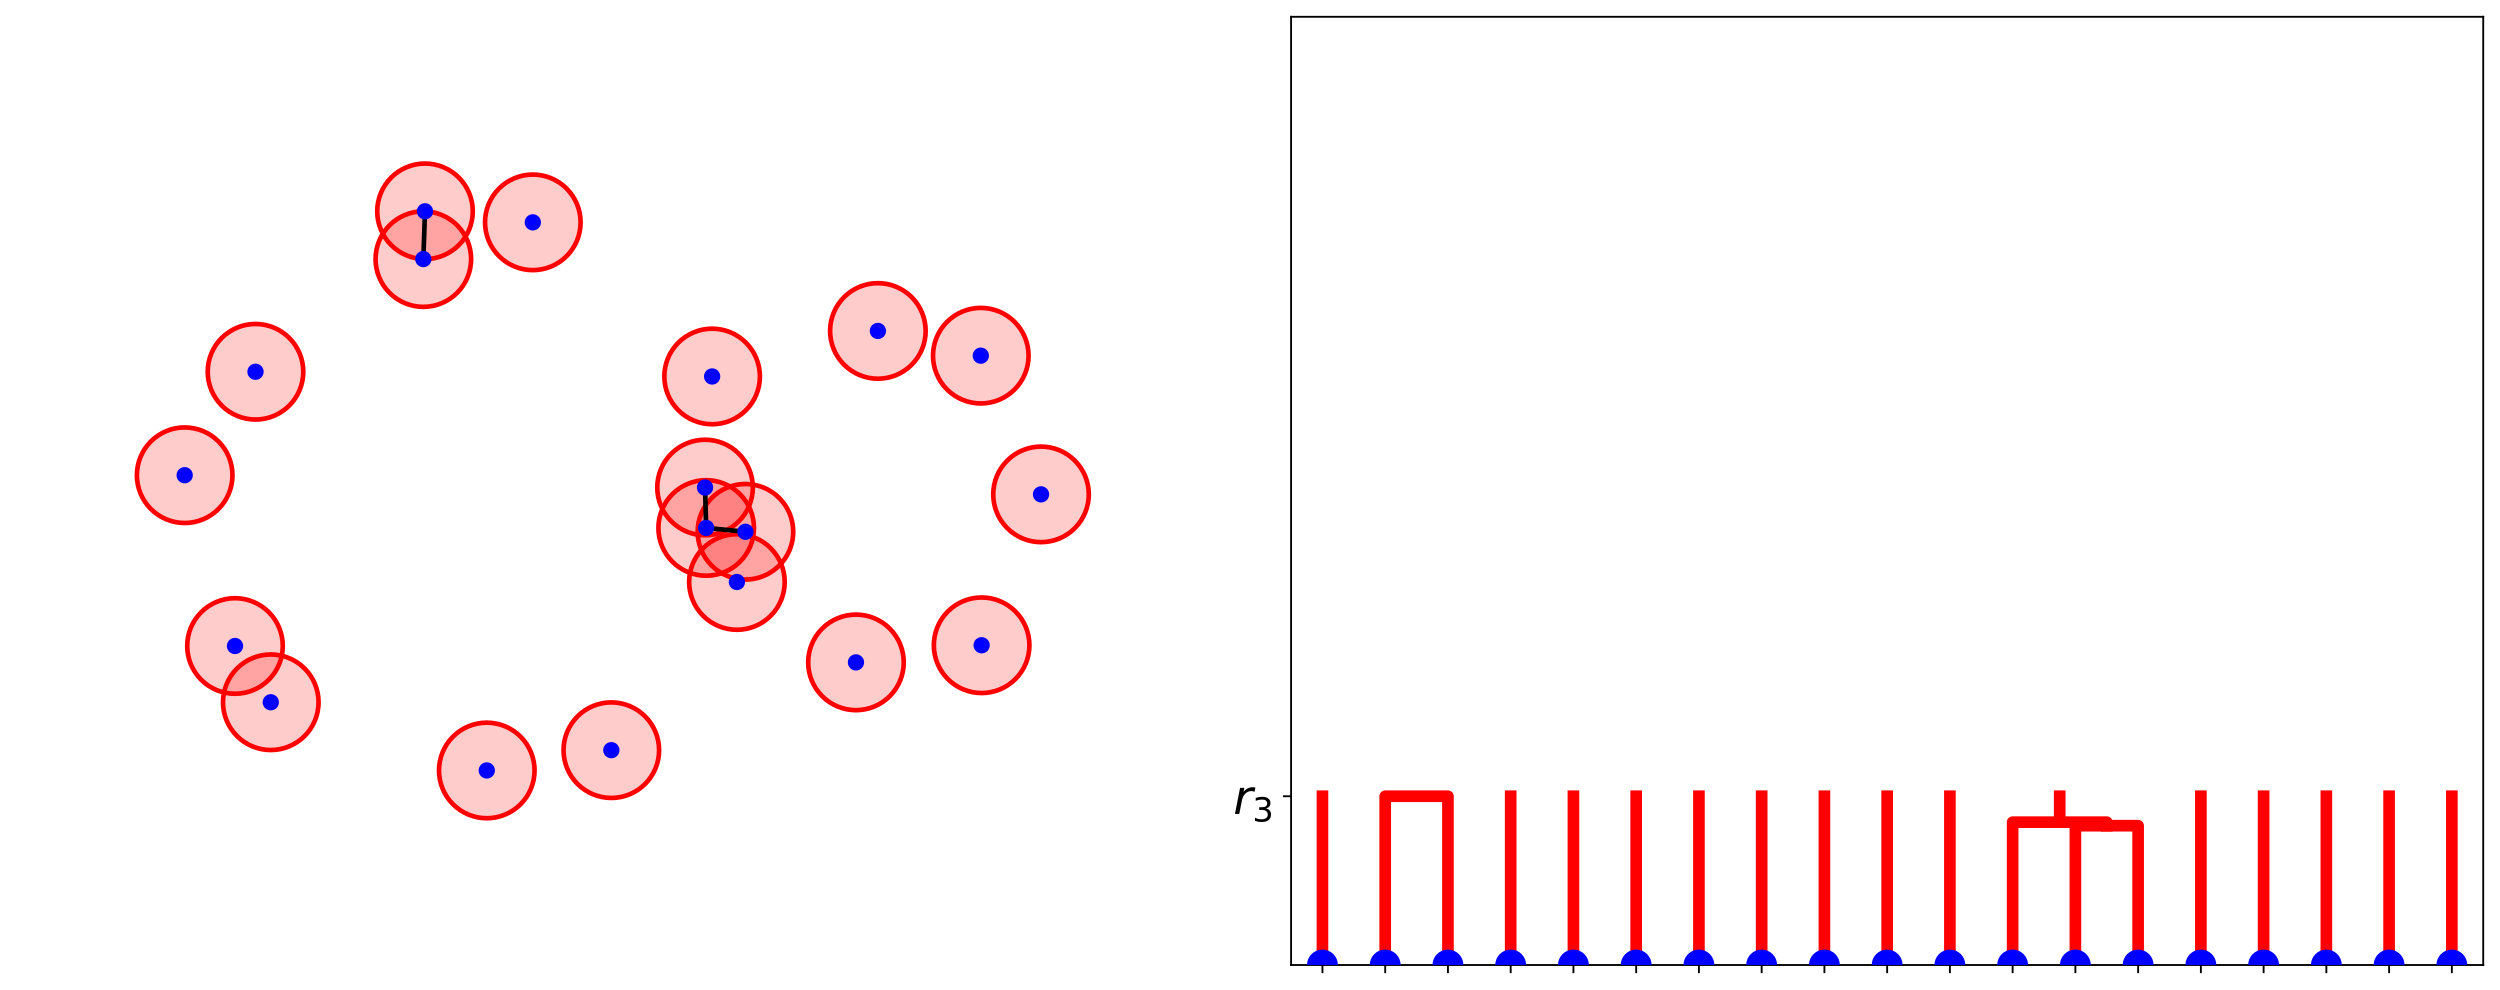 <?xml version="1.0" encoding="utf-8" standalone="no"?>
<!DOCTYPE svg PUBLIC "-//W3C//DTD SVG 1.1//EN"
  "http://www.w3.org/Graphics/SVG/1.1/DTD/svg11.dtd">
<svg xmlns:xlink="http://www.w3.org/1999/xlink" width="1072.8pt" height="424.8pt" viewBox="0 0 1072.8 424.8" xmlns="http://www.w3.org/2000/svg" version="1.1">
 <defs>
  <style type="text/css">*{stroke-linejoin: round; stroke-linecap: butt}</style>
 </defs>
 <g id="figure_1">
  <g id="patch_1">
   <path d="M 0 424.8 
L 1072.8 424.8 
L 1072.8 -0 
L 0 -0 
z
" style="fill: #ffffff"/>
  </g>
  <g id="axes_1">
   <g id="PathCollection_1">
    <defs>
     <path id="m9df5d563a7" d="M 0 3 
C 0.796 3 1.559 2.684 2.121 2.121 
C 2.684 1.559 3 0.796 3 0 
C 3 -0.796 2.684 -1.559 2.121 -2.121 
C 1.559 -2.684 0.796 -3 0 -3 
C -0.796 -3 -1.559 -2.684 -2.121 -2.121 
C -2.684 -1.559 -3 -0.796 -3 0 
C -3 0.796 -2.684 1.559 -2.121 2.121 
C -1.559 2.684 -0.796 3 0 3 
z
" style="stroke: #1f77b4; stroke-opacity: 0"/>
    </defs>
    <g clip-path="url(#p1a39c117bb)">
     <use xlink:href="#m9df5d563a7" x="7.2" y="402.663" style="fill: #1f77b4; fill-opacity: 0; stroke: #1f77b4; stroke-opacity: 0"/>
     <use xlink:href="#m9df5d563a7" x="518.769" y="18.637" style="fill: #1f77b4; fill-opacity: 0; stroke: #1f77b4; stroke-opacity: 0"/>
    </g>
   </g>
   <g id="patch_2">
    <path d="M 319.886 248.704 
C 325.324 248.704 330.54 246.543 334.385 242.698 
C 338.23 238.853 340.391 233.637 340.391 228.199 
C 340.391 222.761 338.23 217.545 334.385 213.7 
C 330.54 209.855 325.324 207.694 319.886 207.694 
C 314.448 207.694 309.232 209.855 305.387 213.7 
C 301.542 217.545 299.381 222.761 299.381 228.199 
C 299.381 233.637 301.542 238.853 305.387 242.698 
C 309.232 246.543 314.448 248.704 319.886 248.704 
z
" clip-path="url(#p1a39c117bb)" style="fill: #ff0000; opacity: 0.2"/>
   </g>
   <g id="patch_3">
    <path d="M 305.587 182.053 
C 311.025 182.053 316.241 179.892 320.086 176.047 
C 323.931 172.202 326.092 166.986 326.092 161.548 
C 326.092 156.11 323.931 150.894 320.086 147.049 
C 316.241 143.203 311.025 141.043 305.587 141.043 
C 300.149 141.043 294.933 143.203 291.088 147.049 
C 287.243 150.894 285.082 156.11 285.082 161.548 
C 285.082 166.986 287.243 172.202 291.088 176.047 
C 294.933 179.892 300.149 182.053 305.587 182.053 
z
" clip-path="url(#p1a39c117bb)" style="fill: #ff0000; opacity: 0.2"/>
   </g>
   <g id="patch_4">
    <path d="M 228.641 115.918 
C 234.079 115.918 239.295 113.758 243.14 109.912 
C 246.985 106.067 249.145 100.851 249.145 95.413 
C 249.145 89.975 246.985 84.759 243.14 80.914 
C 239.295 77.069 234.079 74.908 228.641 74.908 
C 223.203 74.908 217.987 77.069 214.141 80.914 
C 210.296 84.759 208.136 89.975 208.136 95.413 
C 208.136 100.851 210.296 106.067 214.141 109.912 
C 217.987 113.758 223.203 115.918 228.641 115.918 
z
" clip-path="url(#p1a39c117bb)" style="fill: #ff0000; opacity: 0.2"/>
   </g>
   <g id="patch_5">
    <path d="M 182.375 111.19 
C 187.813 111.19 193.029 109.029 196.874 105.184 
C 200.719 101.339 202.88 96.123 202.88 90.685 
C 202.88 85.247 200.719 80.031 196.874 76.186 
C 193.029 72.341 187.813 70.18 182.375 70.18 
C 176.937 70.18 171.721 72.341 167.876 76.186 
C 164.031 80.031 161.87 85.247 161.87 90.685 
C 161.87 96.123 164.031 101.339 167.876 105.184 
C 171.721 109.029 176.937 111.19 182.375 111.19 
z
" clip-path="url(#p1a39c117bb)" style="fill: #ff0000; opacity: 0.2"/>
   </g>
   <g id="patch_6">
    <path d="M 181.664 131.682 
C 187.102 131.682 192.318 129.522 196.163 125.677 
C 200.008 121.831 202.169 116.615 202.169 111.178 
C 202.169 105.74 200.008 100.524 196.163 96.678 
C 192.318 92.833 187.102 90.673 181.664 90.673 
C 176.226 90.673 171.01 92.833 167.165 96.678 
C 163.32 100.524 161.159 105.74 161.159 111.178 
C 161.159 116.615 163.32 121.831 167.165 125.677 
C 171.01 129.522 176.226 131.682 181.664 131.682 
z
" clip-path="url(#p1a39c117bb)" style="fill: #ff0000; opacity: 0.2"/>
   </g>
   <g id="patch_7">
    <path d="M 109.639 180.034 
C 115.077 180.034 120.293 177.873 124.138 174.028 
C 127.984 170.183 130.144 164.967 130.144 159.529 
C 130.144 154.091 127.984 148.875 124.138 145.03 
C 120.293 141.184 115.077 139.024 109.639 139.024 
C 104.201 139.024 98.985 141.184 95.14 145.03 
C 91.295 148.875 89.134 154.091 89.134 159.529 
C 89.134 164.967 91.295 170.183 95.14 174.028 
C 98.985 177.873 104.201 180.034 109.639 180.034 
z
" clip-path="url(#p1a39c117bb)" style="fill: #ff0000; opacity: 0.2"/>
   </g>
   <g id="patch_8">
    <path d="M 79.248 224.428 
C 84.686 224.428 89.902 222.267 93.747 218.422 
C 97.593 214.577 99.753 209.361 99.753 203.923 
C 99.753 198.485 97.593 193.269 93.747 189.424 
C 89.902 185.579 84.686 183.418 79.248 183.418 
C 73.81 183.418 68.594 185.579 64.749 189.424 
C 60.904 193.269 58.743 198.485 58.743 203.923 
C 58.743 209.361 60.904 214.577 64.749 218.422 
C 68.594 222.267 73.81 224.428 79.248 224.428 
z
" clip-path="url(#p1a39c117bb)" style="fill: #ff0000; opacity: 0.2"/>
   </g>
   <g id="patch_9">
    <path d="M 100.843 297.708 
C 106.28 297.708 111.496 295.548 115.342 291.702 
C 119.187 287.857 121.347 282.641 121.347 277.203 
C 121.347 271.765 119.187 266.549 115.342 262.704 
C 111.496 258.859 106.28 256.698 100.843 256.698 
C 95.405 256.698 90.189 258.859 86.343 262.704 
C 82.498 266.549 80.338 271.765 80.338 277.203 
C 80.338 282.641 82.498 287.857 86.343 291.702 
C 90.189 295.548 95.405 297.708 100.843 297.708 
z
" clip-path="url(#p1a39c117bb)" style="fill: #ff0000; opacity: 0.2"/>
   </g>
   <g id="patch_10">
    <path d="M 116.2 321.858 
C 121.638 321.858 126.854 319.698 130.699 315.852 
C 134.544 312.007 136.705 306.791 136.705 301.353 
C 136.705 295.915 134.544 290.699 130.699 286.854 
C 126.854 283.009 121.638 280.848 116.2 280.848 
C 110.762 280.848 105.546 283.009 101.701 286.854 
C 97.855 290.699 95.695 295.915 95.695 301.353 
C 95.695 306.791 97.855 312.007 101.701 315.852 
C 105.546 319.698 110.762 321.858 116.2 321.858 
z
" clip-path="url(#p1a39c117bb)" style="fill: #ff0000; opacity: 0.2"/>
   </g>
   <g id="patch_11">
    <path d="M 208.888 351.12 
C 214.326 351.12 219.542 348.959 223.387 345.114 
C 227.232 341.269 229.393 336.053 229.393 330.615 
C 229.393 325.177 227.232 319.961 223.387 316.116 
C 219.542 312.271 214.326 310.11 208.888 310.11 
C 203.45 310.11 198.234 312.271 194.389 316.116 
C 190.543 319.961 188.383 325.177 188.383 330.615 
C 188.383 336.053 190.543 341.269 194.389 345.114 
C 198.234 348.959 203.45 351.12 208.888 351.12 
z
" clip-path="url(#p1a39c117bb)" style="fill: #ff0000; opacity: 0.2"/>
   </g>
   <g id="patch_12">
    <path d="M 262.332 342.418 
C 267.77 342.418 272.986 340.258 276.831 336.412 
C 280.676 332.567 282.837 327.351 282.837 321.913 
C 282.837 316.475 280.676 311.259 276.831 307.414 
C 272.986 303.569 267.77 301.408 262.332 301.408 
C 256.894 301.408 251.678 303.569 247.833 307.414 
C 243.988 311.259 241.827 316.475 241.827 321.913 
C 241.827 327.351 243.988 332.567 247.833 336.412 
C 251.678 340.258 256.894 342.418 262.332 342.418 
z
" clip-path="url(#p1a39c117bb)" style="fill: #ff0000; opacity: 0.2"/>
   </g>
   <g id="patch_13">
    <path d="M 316.226 270.252 
C 321.664 270.252 326.88 268.091 330.725 264.246 
C 334.57 260.401 336.731 255.185 336.731 249.747 
C 336.731 244.309 334.57 239.093 330.725 235.248 
C 326.88 231.402 321.664 229.242 316.226 229.242 
C 310.788 229.242 305.572 231.402 301.727 235.248 
C 297.881 239.093 295.721 244.309 295.721 249.747 
C 295.721 255.185 297.881 260.401 301.727 264.246 
C 305.572 268.091 310.788 270.252 316.226 270.252 
z
" clip-path="url(#p1a39c117bb)" style="fill: #ff0000; opacity: 0.2"/>
   </g>
   <g id="patch_14">
    <path d="M 446.721 232.65 
C 452.159 232.65 457.375 230.49 461.22 226.644 
C 465.065 222.799 467.226 217.583 467.226 212.145 
C 467.226 206.707 465.065 201.491 461.22 197.646 
C 457.375 193.801 452.159 191.64 446.721 191.64 
C 441.283 191.64 436.067 193.801 432.222 197.646 
C 428.376 201.491 426.216 206.707 426.216 212.145 
C 426.216 217.583 428.376 222.799 432.222 226.644 
C 436.067 230.49 441.283 232.65 446.721 232.65 
z
" clip-path="url(#p1a39c117bb)" style="fill: #ff0000; opacity: 0.2"/>
   </g>
   <g id="patch_15">
    <path d="M 420.881 173.129 
C 426.319 173.129 431.535 170.969 435.38 167.124 
C 439.225 163.278 441.386 158.062 441.386 152.625 
C 441.386 147.187 439.225 141.971 435.38 138.125 
C 431.535 134.28 426.319 132.12 420.881 132.12 
C 415.443 132.12 410.227 134.28 406.382 138.125 
C 402.536 141.971 400.376 147.187 400.376 152.625 
C 400.376 158.062 402.536 163.278 406.382 167.124 
C 410.227 170.969 415.443 173.129 420.881 173.129 
z
" clip-path="url(#p1a39c117bb)" style="fill: #ff0000; opacity: 0.2"/>
   </g>
   <g id="patch_16">
    <path d="M 376.718 162.515 
C 382.156 162.515 387.372 160.355 391.217 156.51 
C 395.062 152.665 397.223 147.449 397.223 142.011 
C 397.223 136.573 395.062 131.357 391.217 127.511 
C 387.372 123.666 382.156 121.506 376.718 121.506 
C 371.28 121.506 366.064 123.666 362.219 127.511 
C 358.374 131.357 356.213 136.573 356.213 142.011 
C 356.213 147.449 358.374 152.665 362.219 156.51 
C 366.064 160.355 371.28 162.515 376.718 162.515 
z
" clip-path="url(#p1a39c117bb)" style="fill: #ff0000; opacity: 0.2"/>
   </g>
   <g id="patch_17">
    <path d="M 302.548 229.707 
C 307.986 229.707 313.202 227.547 317.048 223.702 
C 320.893 219.857 323.053 214.641 323.053 209.203 
C 323.053 203.765 320.893 198.549 317.048 194.703 
C 313.202 190.858 307.986 188.698 302.548 188.698 
C 297.111 188.698 291.895 190.858 288.049 194.703 
C 284.204 198.549 282.044 203.765 282.044 209.203 
C 282.044 214.641 284.204 219.857 288.049 223.702 
C 291.895 227.547 297.111 229.707 302.548 229.707 
z
" clip-path="url(#p1a39c117bb)" style="fill: #ff0000; opacity: 0.2"/>
   </g>
   <g id="patch_18">
    <path d="M 303.039 247.056 
C 308.477 247.056 313.693 244.896 317.538 241.051 
C 321.383 237.205 323.544 231.989 323.544 226.551 
C 323.544 221.113 321.383 215.897 317.538 212.052 
C 313.693 208.207 308.477 206.046 303.039 206.046 
C 297.601 206.046 292.385 208.207 288.54 212.052 
C 284.695 215.897 282.534 221.113 282.534 226.551 
C 282.534 231.989 284.695 237.205 288.54 241.051 
C 292.385 244.896 297.601 247.056 303.039 247.056 
z
" clip-path="url(#p1a39c117bb)" style="fill: #ff0000; opacity: 0.2"/>
   </g>
   <g id="patch_19">
    <path d="M 367.313 304.748 
C 372.751 304.748 377.967 302.587 381.812 298.742 
C 385.657 294.897 387.817 289.681 387.817 284.243 
C 387.817 278.805 385.657 273.589 381.812 269.744 
C 377.967 265.898 372.751 263.738 367.313 263.738 
C 361.875 263.738 356.659 265.898 352.813 269.744 
C 348.968 273.589 346.808 278.805 346.808 284.243 
C 346.808 289.681 348.968 294.897 352.813 298.742 
C 356.659 302.587 361.875 304.748 367.313 304.748 
z
" clip-path="url(#p1a39c117bb)" style="fill: #ff0000; opacity: 0.2"/>
   </g>
   <g id="patch_20">
    <path d="M 421.236 297.398 
C 426.674 297.398 431.89 295.237 435.735 291.392 
C 439.581 287.547 441.741 282.331 441.741 276.893 
C 441.741 271.455 439.581 266.239 435.735 262.394 
C 431.89 258.549 426.674 256.388 421.236 256.388 
C 415.798 256.388 410.582 258.549 406.737 262.394 
C 402.892 266.239 400.731 271.455 400.731 276.893 
C 400.731 282.331 402.892 287.547 406.737 291.392 
C 410.582 295.237 415.798 297.398 421.236 297.398 
z
" clip-path="url(#p1a39c117bb)" style="fill: #ff0000; opacity: 0.2"/>
   </g>
   <g id="patch_21">
    <path d="M 319.886 248.704 
C 325.324 248.704 330.54 246.543 334.385 242.698 
C 338.23 238.853 340.391 233.637 340.391 228.199 
C 340.391 222.761 338.23 217.545 334.385 213.7 
C 330.54 209.855 325.324 207.694 319.886 207.694 
C 314.448 207.694 309.232 209.855 305.387 213.7 
C 301.542 217.545 299.381 222.761 299.381 228.199 
C 299.381 233.637 301.542 238.853 305.387 242.698 
C 309.232 246.543 314.448 248.704 319.886 248.704 
L 319.886 248.704 
z
" clip-path="url(#p1a39c117bb)" style="fill: none; stroke: #ff0000; stroke-width: 2; stroke-linejoin: miter"/>
   </g>
   <g id="patch_22">
    <path d="M 305.587 182.053 
C 311.025 182.053 316.241 179.892 320.086 176.047 
C 323.931 172.202 326.092 166.986 326.092 161.548 
C 326.092 156.11 323.931 150.894 320.086 147.049 
C 316.241 143.203 311.025 141.043 305.587 141.043 
C 300.149 141.043 294.933 143.203 291.088 147.049 
C 287.243 150.894 285.082 156.11 285.082 161.548 
C 285.082 166.986 287.243 172.202 291.088 176.047 
C 294.933 179.892 300.149 182.053 305.587 182.053 
L 305.587 182.053 
z
" clip-path="url(#p1a39c117bb)" style="fill: none; stroke: #ff0000; stroke-width: 2; stroke-linejoin: miter"/>
   </g>
   <g id="patch_23">
    <path d="M 228.641 115.918 
C 234.079 115.918 239.295 113.758 243.14 109.912 
C 246.985 106.067 249.145 100.851 249.145 95.413 
C 249.145 89.975 246.985 84.759 243.14 80.914 
C 239.295 77.069 234.079 74.908 228.641 74.908 
C 223.203 74.908 217.987 77.069 214.141 80.914 
C 210.296 84.759 208.136 89.975 208.136 95.413 
C 208.136 100.851 210.296 106.067 214.141 109.912 
C 217.987 113.758 223.203 115.918 228.641 115.918 
L 228.641 115.918 
z
" clip-path="url(#p1a39c117bb)" style="fill: none; stroke: #ff0000; stroke-width: 2; stroke-linejoin: miter"/>
   </g>
   <g id="patch_24">
    <path d="M 182.375 111.19 
C 187.813 111.19 193.029 109.029 196.874 105.184 
C 200.719 101.339 202.88 96.123 202.88 90.685 
C 202.88 85.247 200.719 80.031 196.874 76.186 
C 193.029 72.341 187.813 70.18 182.375 70.18 
C 176.937 70.18 171.721 72.341 167.876 76.186 
C 164.031 80.031 161.87 85.247 161.87 90.685 
C 161.87 96.123 164.031 101.339 167.876 105.184 
C 171.721 109.029 176.937 111.19 182.375 111.19 
L 182.375 111.19 
z
" clip-path="url(#p1a39c117bb)" style="fill: none; stroke: #ff0000; stroke-width: 2; stroke-linejoin: miter"/>
   </g>
   <g id="patch_25">
    <path d="M 181.664 131.682 
C 187.102 131.682 192.318 129.522 196.163 125.677 
C 200.008 121.831 202.169 116.615 202.169 111.178 
C 202.169 105.74 200.008 100.524 196.163 96.678 
C 192.318 92.833 187.102 90.673 181.664 90.673 
C 176.226 90.673 171.01 92.833 167.165 96.678 
C 163.32 100.524 161.159 105.74 161.159 111.178 
C 161.159 116.615 163.32 121.831 167.165 125.677 
C 171.01 129.522 176.226 131.682 181.664 131.682 
L 181.664 131.682 
z
" clip-path="url(#p1a39c117bb)" style="fill: none; stroke: #ff0000; stroke-width: 2; stroke-linejoin: miter"/>
   </g>
   <g id="patch_26">
    <path d="M 109.639 180.034 
C 115.077 180.034 120.293 177.873 124.138 174.028 
C 127.984 170.183 130.144 164.967 130.144 159.529 
C 130.144 154.091 127.984 148.875 124.138 145.03 
C 120.293 141.184 115.077 139.024 109.639 139.024 
C 104.201 139.024 98.985 141.184 95.14 145.03 
C 91.295 148.875 89.134 154.091 89.134 159.529 
C 89.134 164.967 91.295 170.183 95.14 174.028 
C 98.985 177.873 104.201 180.034 109.639 180.034 
L 109.639 180.034 
z
" clip-path="url(#p1a39c117bb)" style="fill: none; stroke: #ff0000; stroke-width: 2; stroke-linejoin: miter"/>
   </g>
   <g id="patch_27">
    <path d="M 79.248 224.428 
C 84.686 224.428 89.902 222.267 93.747 218.422 
C 97.593 214.577 99.753 209.361 99.753 203.923 
C 99.753 198.485 97.593 193.269 93.747 189.424 
C 89.902 185.579 84.686 183.418 79.248 183.418 
C 73.81 183.418 68.594 185.579 64.749 189.424 
C 60.904 193.269 58.743 198.485 58.743 203.923 
C 58.743 209.361 60.904 214.577 64.749 218.422 
C 68.594 222.267 73.81 224.428 79.248 224.428 
L 79.248 224.428 
z
" clip-path="url(#p1a39c117bb)" style="fill: none; stroke: #ff0000; stroke-width: 2; stroke-linejoin: miter"/>
   </g>
   <g id="patch_28">
    <path d="M 100.843 297.708 
C 106.28 297.708 111.496 295.548 115.342 291.702 
C 119.187 287.857 121.347 282.641 121.347 277.203 
C 121.347 271.765 119.187 266.549 115.342 262.704 
C 111.496 258.859 106.28 256.698 100.843 256.698 
C 95.405 256.698 90.189 258.859 86.343 262.704 
C 82.498 266.549 80.338 271.765 80.338 277.203 
C 80.338 282.641 82.498 287.857 86.343 291.702 
C 90.189 295.548 95.405 297.708 100.843 297.708 
L 100.843 297.708 
z
" clip-path="url(#p1a39c117bb)" style="fill: none; stroke: #ff0000; stroke-width: 2; stroke-linejoin: miter"/>
   </g>
   <g id="patch_29">
    <path d="M 116.2 321.858 
C 121.638 321.858 126.854 319.698 130.699 315.852 
C 134.544 312.007 136.705 306.791 136.705 301.353 
C 136.705 295.915 134.544 290.699 130.699 286.854 
C 126.854 283.009 121.638 280.848 116.2 280.848 
C 110.762 280.848 105.546 283.009 101.701 286.854 
C 97.855 290.699 95.695 295.915 95.695 301.353 
C 95.695 306.791 97.855 312.007 101.701 315.852 
C 105.546 319.698 110.762 321.858 116.2 321.858 
L 116.2 321.858 
z
" clip-path="url(#p1a39c117bb)" style="fill: none; stroke: #ff0000; stroke-width: 2; stroke-linejoin: miter"/>
   </g>
   <g id="patch_30">
    <path d="M 208.888 351.12 
C 214.326 351.12 219.542 348.959 223.387 345.114 
C 227.232 341.269 229.393 336.053 229.393 330.615 
C 229.393 325.177 227.232 319.961 223.387 316.116 
C 219.542 312.271 214.326 310.11 208.888 310.11 
C 203.45 310.11 198.234 312.271 194.389 316.116 
C 190.543 319.961 188.383 325.177 188.383 330.615 
C 188.383 336.053 190.543 341.269 194.389 345.114 
C 198.234 348.959 203.45 351.12 208.888 351.12 
L 208.888 351.12 
z
" clip-path="url(#p1a39c117bb)" style="fill: none; stroke: #ff0000; stroke-width: 2; stroke-linejoin: miter"/>
   </g>
   <g id="patch_31">
    <path d="M 262.332 342.418 
C 267.77 342.418 272.986 340.258 276.831 336.412 
C 280.676 332.567 282.837 327.351 282.837 321.913 
C 282.837 316.475 280.676 311.259 276.831 307.414 
C 272.986 303.569 267.77 301.408 262.332 301.408 
C 256.894 301.408 251.678 303.569 247.833 307.414 
C 243.988 311.259 241.827 316.475 241.827 321.913 
C 241.827 327.351 243.988 332.567 247.833 336.412 
C 251.678 340.258 256.894 342.418 262.332 342.418 
L 262.332 342.418 
z
" clip-path="url(#p1a39c117bb)" style="fill: none; stroke: #ff0000; stroke-width: 2; stroke-linejoin: miter"/>
   </g>
   <g id="patch_32">
    <path d="M 316.226 270.252 
C 321.664 270.252 326.88 268.091 330.725 264.246 
C 334.57 260.401 336.731 255.185 336.731 249.747 
C 336.731 244.309 334.57 239.093 330.725 235.248 
C 326.88 231.402 321.664 229.242 316.226 229.242 
C 310.788 229.242 305.572 231.402 301.727 235.248 
C 297.881 239.093 295.721 244.309 295.721 249.747 
C 295.721 255.185 297.881 260.401 301.727 264.246 
C 305.572 268.091 310.788 270.252 316.226 270.252 
L 316.226 270.252 
z
" clip-path="url(#p1a39c117bb)" style="fill: none; stroke: #ff0000; stroke-width: 2; stroke-linejoin: miter"/>
   </g>
   <g id="patch_33">
    <path d="M 446.721 232.65 
C 452.159 232.65 457.375 230.49 461.22 226.644 
C 465.065 222.799 467.226 217.583 467.226 212.145 
C 467.226 206.707 465.065 201.491 461.22 197.646 
C 457.375 193.801 452.159 191.64 446.721 191.64 
C 441.283 191.64 436.067 193.801 432.222 197.646 
C 428.376 201.491 426.216 206.707 426.216 212.145 
C 426.216 217.583 428.376 222.799 432.222 226.644 
C 436.067 230.49 441.283 232.65 446.721 232.65 
L 446.721 232.65 
z
" clip-path="url(#p1a39c117bb)" style="fill: none; stroke: #ff0000; stroke-width: 2; stroke-linejoin: miter"/>
   </g>
   <g id="patch_34">
    <path d="M 420.881 173.129 
C 426.319 173.129 431.535 170.969 435.38 167.124 
C 439.225 163.278 441.386 158.062 441.386 152.625 
C 441.386 147.187 439.225 141.971 435.38 138.125 
C 431.535 134.28 426.319 132.12 420.881 132.12 
C 415.443 132.12 410.227 134.28 406.382 138.125 
C 402.536 141.971 400.376 147.187 400.376 152.625 
C 400.376 158.062 402.536 163.278 406.382 167.124 
C 410.227 170.969 415.443 173.129 420.881 173.129 
L 420.881 173.129 
z
" clip-path="url(#p1a39c117bb)" style="fill: none; stroke: #ff0000; stroke-width: 2; stroke-linejoin: miter"/>
   </g>
   <g id="patch_35">
    <path d="M 376.718 162.515 
C 382.156 162.515 387.372 160.355 391.217 156.51 
C 395.062 152.665 397.223 147.449 397.223 142.011 
C 397.223 136.573 395.062 131.357 391.217 127.511 
C 387.372 123.666 382.156 121.506 376.718 121.506 
C 371.28 121.506 366.064 123.666 362.219 127.511 
C 358.374 131.357 356.213 136.573 356.213 142.011 
C 356.213 147.449 358.374 152.665 362.219 156.51 
C 366.064 160.355 371.28 162.515 376.718 162.515 
L 376.718 162.515 
z
" clip-path="url(#p1a39c117bb)" style="fill: none; stroke: #ff0000; stroke-width: 2; stroke-linejoin: miter"/>
   </g>
   <g id="patch_36">
    <path d="M 302.548 229.707 
C 307.986 229.707 313.202 227.547 317.048 223.702 
C 320.893 219.857 323.053 214.641 323.053 209.203 
C 323.053 203.765 320.893 198.549 317.048 194.703 
C 313.202 190.858 307.986 188.698 302.548 188.698 
C 297.111 188.698 291.895 190.858 288.049 194.703 
C 284.204 198.549 282.044 203.765 282.044 209.203 
C 282.044 214.641 284.204 219.857 288.049 223.702 
C 291.895 227.547 297.111 229.707 302.548 229.707 
L 302.548 229.707 
z
" clip-path="url(#p1a39c117bb)" style="fill: none; stroke: #ff0000; stroke-width: 2; stroke-linejoin: miter"/>
   </g>
   <g id="patch_37">
    <path d="M 303.039 247.056 
C 308.477 247.056 313.693 244.896 317.538 241.051 
C 321.383 237.205 323.544 231.989 323.544 226.551 
C 323.544 221.113 321.383 215.897 317.538 212.052 
C 313.693 208.207 308.477 206.046 303.039 206.046 
C 297.601 206.046 292.385 208.207 288.54 212.052 
C 284.695 215.897 282.534 221.113 282.534 226.551 
C 282.534 231.989 284.695 237.205 288.54 241.051 
C 292.385 244.896 297.601 247.056 303.039 247.056 
L 303.039 247.056 
z
" clip-path="url(#p1a39c117bb)" style="fill: none; stroke: #ff0000; stroke-width: 2; stroke-linejoin: miter"/>
   </g>
   <g id="patch_38">
    <path d="M 367.313 304.748 
C 372.751 304.748 377.967 302.587 381.812 298.742 
C 385.657 294.897 387.817 289.681 387.817 284.243 
C 387.817 278.805 385.657 273.589 381.812 269.744 
C 377.967 265.898 372.751 263.738 367.313 263.738 
C 361.875 263.738 356.659 265.898 352.813 269.744 
C 348.968 273.589 346.808 278.805 346.808 284.243 
C 346.808 289.681 348.968 294.897 352.813 298.742 
C 356.659 302.587 361.875 304.748 367.313 304.748 
L 367.313 304.748 
z
" clip-path="url(#p1a39c117bb)" style="fill: none; stroke: #ff0000; stroke-width: 2; stroke-linejoin: miter"/>
   </g>
   <g id="patch_39">
    <path d="M 421.236 297.398 
C 426.674 297.398 431.89 295.237 435.735 291.392 
C 439.581 287.547 441.741 282.331 441.741 276.893 
C 441.741 271.455 439.581 266.239 435.735 262.394 
C 431.89 258.549 426.674 256.388 421.236 256.388 
C 415.798 256.388 410.582 258.549 406.737 262.394 
C 402.892 266.239 400.731 271.455 400.731 276.893 
C 400.731 282.331 402.892 287.547 406.737 291.392 
C 410.582 295.237 415.798 297.398 421.236 297.398 
L 421.236 297.398 
z
" clip-path="url(#p1a39c117bb)" style="fill: none; stroke: #ff0000; stroke-width: 2; stroke-linejoin: miter"/>
   </g>
   <g id="line2d_1">
    <path d="M 319.886 228.199 
L 303.039 226.551 
" clip-path="url(#p1a39c117bb)" style="fill: none; stroke: #000000; stroke-width: 2; stroke-linecap: square"/>
   </g>
   <g id="line2d_2">
    <path d="M 182.375 90.685 
L 181.664 111.178 
" clip-path="url(#p1a39c117bb)" style="fill: none; stroke: #000000; stroke-width: 2; stroke-linecap: square"/>
   </g>
   <g id="line2d_3">
    <path d="M 302.548 209.203 
L 303.039 226.551 
" clip-path="url(#p1a39c117bb)" style="fill: none; stroke: #000000; stroke-width: 2; stroke-linecap: square"/>
   </g>
   <g id="PathCollection_2">
    <defs>
     <path id="m96a8855a48" d="M 0 3 
C 0.796 3 1.559 2.684 2.121 2.121 
C 2.684 1.559 3 0.796 3 0 
C 3 -0.796 2.684 -1.559 2.121 -2.121 
C 1.559 -2.684 0.796 -3 0 -3 
C -0.796 -3 -1.559 -2.684 -2.121 -2.121 
C -2.684 -1.559 -3 -0.796 -3 0 
C -3 0.796 -2.684 1.559 -2.121 2.121 
C -1.559 2.684 -0.796 3 0 3 
z
" style="stroke: #0000ff"/>
    </defs>
    <g clip-path="url(#p1a39c117bb)">
     <use xlink:href="#m96a8855a48" x="319.886" y="228.199" style="fill: #0000ff; stroke: #0000ff"/>
     <use xlink:href="#m96a8855a48" x="305.587" y="161.548" style="fill: #0000ff; stroke: #0000ff"/>
     <use xlink:href="#m96a8855a48" x="228.641" y="95.413" style="fill: #0000ff; stroke: #0000ff"/>
     <use xlink:href="#m96a8855a48" x="182.375" y="90.685" style="fill: #0000ff; stroke: #0000ff"/>
     <use xlink:href="#m96a8855a48" x="181.664" y="111.178" style="fill: #0000ff; stroke: #0000ff"/>
     <use xlink:href="#m96a8855a48" x="109.639" y="159.529" style="fill: #0000ff; stroke: #0000ff"/>
     <use xlink:href="#m96a8855a48" x="79.248" y="203.923" style="fill: #0000ff; stroke: #0000ff"/>
     <use xlink:href="#m96a8855a48" x="100.843" y="277.203" style="fill: #0000ff; stroke: #0000ff"/>
     <use xlink:href="#m96a8855a48" x="116.2" y="301.353" style="fill: #0000ff; stroke: #0000ff"/>
     <use xlink:href="#m96a8855a48" x="208.888" y="330.615" style="fill: #0000ff; stroke: #0000ff"/>
     <use xlink:href="#m96a8855a48" x="262.332" y="321.913" style="fill: #0000ff; stroke: #0000ff"/>
     <use xlink:href="#m96a8855a48" x="316.226" y="249.747" style="fill: #0000ff; stroke: #0000ff"/>
     <use xlink:href="#m96a8855a48" x="446.721" y="212.145" style="fill: #0000ff; stroke: #0000ff"/>
     <use xlink:href="#m96a8855a48" x="420.881" y="152.625" style="fill: #0000ff; stroke: #0000ff"/>
     <use xlink:href="#m96a8855a48" x="376.718" y="142.011" style="fill: #0000ff; stroke: #0000ff"/>
     <use xlink:href="#m96a8855a48" x="302.548" y="209.203" style="fill: #0000ff; stroke: #0000ff"/>
     <use xlink:href="#m96a8855a48" x="303.039" y="226.551" style="fill: #0000ff; stroke: #0000ff"/>
     <use xlink:href="#m96a8855a48" x="367.313" y="284.243" style="fill: #0000ff; stroke: #0000ff"/>
     <use xlink:href="#m96a8855a48" x="421.236" y="276.893" style="fill: #0000ff; stroke: #0000ff"/>
    </g>
   </g>
  </g>
  <g id="axes_2">
   <g id="patch_40">
    <path d="M 554.031 414.1 
L 1065.6 414.1 
L 1065.6 7.2 
L 554.031 7.2 
z
" style="fill: #ffffff"/>
   </g>
   <g id="matplotlib.axis_1">
    <g id="xtick_1">
     <g id="line2d_4">
      <defs>
       <path id="m47f0b42162" d="M 0 0 
L 0 3.5 
" style="stroke: #000000; stroke-width: 0.8"/>
      </defs>
      <g>
       <use xlink:href="#m47f0b42162" x="567.493" y="414.1" style="stroke: #000000; stroke-width: 0.8"/>
      </g>
     </g>
    </g>
    <g id="xtick_2">
     <g id="line2d_5">
      <g>
       <use xlink:href="#m47f0b42162" x="594.418" y="414.1" style="stroke: #000000; stroke-width: 0.8"/>
      </g>
     </g>
    </g>
    <g id="xtick_3">
     <g id="line2d_6">
      <g>
       <use xlink:href="#m47f0b42162" x="621.343" y="414.1" style="stroke: #000000; stroke-width: 0.8"/>
      </g>
     </g>
    </g>
    <g id="xtick_4">
     <g id="line2d_7">
      <g>
       <use xlink:href="#m47f0b42162" x="648.267" y="414.1" style="stroke: #000000; stroke-width: 0.8"/>
      </g>
     </g>
    </g>
    <g id="xtick_5">
     <g id="line2d_8">
      <g>
       <use xlink:href="#m47f0b42162" x="675.192" y="414.1" style="stroke: #000000; stroke-width: 0.8"/>
      </g>
     </g>
    </g>
    <g id="xtick_6">
     <g id="line2d_9">
      <g>
       <use xlink:href="#m47f0b42162" x="702.117" y="414.1" style="stroke: #000000; stroke-width: 0.8"/>
      </g>
     </g>
    </g>
    <g id="xtick_7">
     <g id="line2d_10">
      <g>
       <use xlink:href="#m47f0b42162" x="729.041" y="414.1" style="stroke: #000000; stroke-width: 0.8"/>
      </g>
     </g>
    </g>
    <g id="xtick_8">
     <g id="line2d_11">
      <g>
       <use xlink:href="#m47f0b42162" x="755.966" y="414.1" style="stroke: #000000; stroke-width: 0.8"/>
      </g>
     </g>
    </g>
    <g id="xtick_9">
     <g id="line2d_12">
      <g>
       <use xlink:href="#m47f0b42162" x="782.891" y="414.1" style="stroke: #000000; stroke-width: 0.8"/>
      </g>
     </g>
    </g>
    <g id="xtick_10">
     <g id="line2d_13">
      <g>
       <use xlink:href="#m47f0b42162" x="809.815" y="414.1" style="stroke: #000000; stroke-width: 0.8"/>
      </g>
     </g>
    </g>
    <g id="xtick_11">
     <g id="line2d_14">
      <g>
       <use xlink:href="#m47f0b42162" x="836.74" y="414.1" style="stroke: #000000; stroke-width: 0.8"/>
      </g>
     </g>
    </g>
    <g id="xtick_12">
     <g id="line2d_15">
      <g>
       <use xlink:href="#m47f0b42162" x="863.665" y="414.1" style="stroke: #000000; stroke-width: 0.8"/>
      </g>
     </g>
    </g>
    <g id="xtick_13">
     <g id="line2d_16">
      <g>
       <use xlink:href="#m47f0b42162" x="890.59" y="414.1" style="stroke: #000000; stroke-width: 0.8"/>
      </g>
     </g>
    </g>
    <g id="xtick_14">
     <g id="line2d_17">
      <g>
       <use xlink:href="#m47f0b42162" x="917.514" y="414.1" style="stroke: #000000; stroke-width: 0.8"/>
      </g>
     </g>
    </g>
    <g id="xtick_15">
     <g id="line2d_18">
      <g>
       <use xlink:href="#m47f0b42162" x="944.439" y="414.1" style="stroke: #000000; stroke-width: 0.8"/>
      </g>
     </g>
    </g>
    <g id="xtick_16">
     <g id="line2d_19">
      <g>
       <use xlink:href="#m47f0b42162" x="971.364" y="414.1" style="stroke: #000000; stroke-width: 0.8"/>
      </g>
     </g>
    </g>
    <g id="xtick_17">
     <g id="line2d_20">
      <g>
       <use xlink:href="#m47f0b42162" x="998.288" y="414.1" style="stroke: #000000; stroke-width: 0.8"/>
      </g>
     </g>
    </g>
    <g id="xtick_18">
     <g id="line2d_21">
      <g>
       <use xlink:href="#m47f0b42162" x="1025.213" y="414.1" style="stroke: #000000; stroke-width: 0.8"/>
      </g>
     </g>
    </g>
    <g id="xtick_19">
     <g id="line2d_22">
      <g>
       <use xlink:href="#m47f0b42162" x="1052.138" y="414.1" style="stroke: #000000; stroke-width: 0.8"/>
      </g>
     </g>
    </g>
   </g>
   <g id="matplotlib.axis_2">
    <g id="ytick_1">
     <g id="line2d_23">
      <defs>
       <path id="m463ba5d30a" d="M 0 0 
L -3.5 0 
" style="stroke: #000000; stroke-width: 0.8"/>
      </defs>
      <g>
       <use xlink:href="#m463ba5d30a" x="554.031" y="341.68" style="stroke: #000000; stroke-width: 0.8"/>
      </g>
     </g>
     <g id="text_1">
      <!-- $r_{3}$ -->
      <g transform="translate(529.231 349.279) scale(0.2 -0.2)">
       <defs>
        <path id="DejaVuSans-Oblique-72" d="M 2853 2969 
Q 2766 3016 2653 3041 
Q 2541 3066 2413 3066 
Q 1953 3066 1609 2717 
Q 1266 2369 1153 1784 
L 800 0 
L 225 0 
L 909 3500 
L 1484 3500 
L 1375 2956 
Q 1603 3259 1920 3421 
Q 2238 3584 2597 3584 
Q 2691 3584 2781 3573 
Q 2872 3563 2963 3538 
L 2853 2969 
z
" transform="scale(0.016)"/>
        <path id="DejaVuSans-33" d="M 2597 2516 
Q 3050 2419 3304 2112 
Q 3559 1806 3559 1356 
Q 3559 666 3084 287 
Q 2609 -91 1734 -91 
Q 1441 -91 1130 -33 
Q 819 25 488 141 
L 488 750 
Q 750 597 1062 519 
Q 1375 441 1716 441 
Q 2309 441 2620 675 
Q 2931 909 2931 1356 
Q 2931 1769 2642 2001 
Q 2353 2234 1838 2234 
L 1294 2234 
L 1294 2753 
L 1863 2753 
Q 2328 2753 2575 2939 
Q 2822 3125 2822 3475 
Q 2822 3834 2567 4026 
Q 2313 4219 1838 4219 
Q 1578 4219 1281 4162 
Q 984 4106 628 3988 
L 628 4550 
Q 988 4650 1302 4700 
Q 1616 4750 1894 4750 
Q 2613 4750 3031 4423 
Q 3450 4097 3450 3541 
Q 3450 3153 3228 2886 
Q 3006 2619 2597 2516 
z
" transform="scale(0.016)"/>
       </defs>
       <use xlink:href="#DejaVuSans-Oblique-72"/>
       <use xlink:href="#DejaVuSans-33" transform="translate(41.113 -16.406) scale(0.7)"/>
      </g>
     </g>
    </g>
   </g>
   <g id="line2d_24">
    <path d="M 594.418 414.1 
L 594.418 341.68 
L 621.343 341.68 
L 621.343 414.1 
" clip-path="url(#p276b8a8917)" style="fill: none; stroke: #ff0000; stroke-width: 5; stroke-linecap: square"/>
   </g>
   <g id="line2d_25">
    <path d="M 890.59 414.1 
L 890.59 354.315 
L 917.514 354.315 
L 917.514 414.1 
" clip-path="url(#p276b8a8917)" style="fill: none; stroke: #ff0000; stroke-width: 5; stroke-linecap: square"/>
   </g>
   <g id="line2d_26">
    <path d="M 863.665 414.1 
L 863.665 352.803 
L 904.052 352.803 
L 904.052 354.315 
" clip-path="url(#p276b8a8917)" style="fill: none; stroke: #ff0000; stroke-width: 5; stroke-linecap: square"/>
   </g>
   <g id="line2d_27">
    <path d="M 567.493 414.1 
L 567.493 341.68 
" clip-path="url(#p276b8a8917)" style="fill: none; stroke: #ff0000; stroke-width: 5; stroke-linecap: square"/>
   </g>
   <g id="line2d_28">
    <path d="M 648.267 414.1 
L 648.267 341.68 
" clip-path="url(#p276b8a8917)" style="fill: none; stroke: #ff0000; stroke-width: 5; stroke-linecap: square"/>
   </g>
   <g id="line2d_29">
    <path d="M 675.192 414.1 
L 675.192 341.68 
" clip-path="url(#p276b8a8917)" style="fill: none; stroke: #ff0000; stroke-width: 5; stroke-linecap: square"/>
   </g>
   <g id="line2d_30">
    <path d="M 702.117 414.1 
L 702.117 341.68 
" clip-path="url(#p276b8a8917)" style="fill: none; stroke: #ff0000; stroke-width: 5; stroke-linecap: square"/>
   </g>
   <g id="line2d_31">
    <path d="M 729.041 414.1 
L 729.041 341.68 
" clip-path="url(#p276b8a8917)" style="fill: none; stroke: #ff0000; stroke-width: 5; stroke-linecap: square"/>
   </g>
   <g id="line2d_32">
    <path d="M 755.966 414.1 
L 755.966 341.68 
" clip-path="url(#p276b8a8917)" style="fill: none; stroke: #ff0000; stroke-width: 5; stroke-linecap: square"/>
   </g>
   <g id="line2d_33">
    <path d="M 782.891 414.1 
L 782.891 341.68 
" clip-path="url(#p276b8a8917)" style="fill: none; stroke: #ff0000; stroke-width: 5; stroke-linecap: square"/>
   </g>
   <g id="line2d_34">
    <path d="M 836.74 414.1 
L 836.74 341.68 
" clip-path="url(#p276b8a8917)" style="fill: none; stroke: #ff0000; stroke-width: 5; stroke-linecap: square"/>
   </g>
   <g id="line2d_35">
    <path d="M 809.815 414.1 
L 809.815 341.68 
" clip-path="url(#p276b8a8917)" style="fill: none; stroke: #ff0000; stroke-width: 5; stroke-linecap: square"/>
   </g>
   <g id="line2d_36">
    <path d="M 944.439 414.1 
L 944.439 341.68 
" clip-path="url(#p276b8a8917)" style="fill: none; stroke: #ff0000; stroke-width: 5; stroke-linecap: square"/>
   </g>
   <g id="line2d_37">
    <path d="M 971.364 414.1 
L 971.364 341.68 
" clip-path="url(#p276b8a8917)" style="fill: none; stroke: #ff0000; stroke-width: 5; stroke-linecap: square"/>
   </g>
   <g id="line2d_38">
    <path d="M 1025.213 414.1 
L 1025.213 341.68 
" clip-path="url(#p276b8a8917)" style="fill: none; stroke: #ff0000; stroke-width: 5; stroke-linecap: square"/>
   </g>
   <g id="line2d_39">
    <path d="M 1052.138 414.1 
L 1052.138 341.68 
" clip-path="url(#p276b8a8917)" style="fill: none; stroke: #ff0000; stroke-width: 5; stroke-linecap: square"/>
   </g>
   <g id="line2d_40">
    <path d="M 998.288 414.1 
L 998.288 341.68 
" clip-path="url(#p276b8a8917)" style="fill: none; stroke: #ff0000; stroke-width: 5; stroke-linecap: square"/>
   </g>
   <g id="line2d_41">
    <path d="M 607.88 341.68 
L 607.88 341.68 
" clip-path="url(#p276b8a8917)" style="fill: none; stroke: #ff0000; stroke-width: 5; stroke-linecap: square"/>
   </g>
   <g id="line2d_42">
    <path d="M 883.858 352.803 
L 883.858 341.68 
" clip-path="url(#p276b8a8917)" style="fill: none; stroke: #ff0000; stroke-width: 5; stroke-linecap: square"/>
   </g>
   <g id="patch_41">
    <path d="M 554.031 414.1 
L 554.031 7.2 
" style="fill: none; stroke: #000000; stroke-width: 0.8; stroke-linejoin: miter; stroke-linecap: square"/>
   </g>
   <g id="patch_42">
    <path d="M 1065.6 414.1 
L 1065.6 7.2 
" style="fill: none; stroke: #000000; stroke-width: 0.8; stroke-linejoin: miter; stroke-linecap: square"/>
   </g>
   <g id="patch_43">
    <path d="M 554.031 414.1 
L 1065.6 414.1 
" style="fill: none; stroke: #000000; stroke-width: 0.8; stroke-linejoin: miter; stroke-linecap: square"/>
   </g>
   <g id="patch_44">
    <path d="M 554.031 7.2 
L 1065.6 7.2 
" style="fill: none; stroke: #000000; stroke-width: 0.8; stroke-linejoin: miter; stroke-linecap: square"/>
   </g>
   <g id="PathCollection_3">
    <defs>
     <path id="mb576ea1c6a" d="M 0 6.124 
C 1.624 6.124 3.182 5.478 4.33 4.33 
C 5.478 3.182 6.124 1.624 6.124 0 
C 6.124 -1.624 5.478 -3.182 4.33 -4.33 
C 3.182 -5.478 1.624 -6.124 0 -6.124 
C -1.624 -6.124 -3.182 -5.478 -4.33 -4.33 
C -5.478 -3.182 -6.124 -1.624 -6.124 0 
C -6.124 1.624 -5.478 3.182 -4.33 4.33 
C -3.182 5.478 -1.624 6.124 0 6.124 
z
" style="stroke: #0000ff"/>
    </defs>
    <g clip-path="url(#p276b8a8917)">
     <use xlink:href="#mb576ea1c6a" x="567.493" y="414.1" style="fill: #0000ff; stroke: #0000ff"/>
     <use xlink:href="#mb576ea1c6a" x="594.418" y="414.1" style="fill: #0000ff; stroke: #0000ff"/>
     <use xlink:href="#mb576ea1c6a" x="621.343" y="414.1" style="fill: #0000ff; stroke: #0000ff"/>
     <use xlink:href="#mb576ea1c6a" x="648.267" y="414.1" style="fill: #0000ff; stroke: #0000ff"/>
     <use xlink:href="#mb576ea1c6a" x="675.192" y="414.1" style="fill: #0000ff; stroke: #0000ff"/>
     <use xlink:href="#mb576ea1c6a" x="702.117" y="414.1" style="fill: #0000ff; stroke: #0000ff"/>
     <use xlink:href="#mb576ea1c6a" x="729.041" y="414.1" style="fill: #0000ff; stroke: #0000ff"/>
     <use xlink:href="#mb576ea1c6a" x="755.966" y="414.1" style="fill: #0000ff; stroke: #0000ff"/>
     <use xlink:href="#mb576ea1c6a" x="782.891" y="414.1" style="fill: #0000ff; stroke: #0000ff"/>
     <use xlink:href="#mb576ea1c6a" x="809.815" y="414.1" style="fill: #0000ff; stroke: #0000ff"/>
     <use xlink:href="#mb576ea1c6a" x="836.74" y="414.1" style="fill: #0000ff; stroke: #0000ff"/>
     <use xlink:href="#mb576ea1c6a" x="863.665" y="414.1" style="fill: #0000ff; stroke: #0000ff"/>
     <use xlink:href="#mb576ea1c6a" x="890.59" y="414.1" style="fill: #0000ff; stroke: #0000ff"/>
     <use xlink:href="#mb576ea1c6a" x="917.514" y="414.1" style="fill: #0000ff; stroke: #0000ff"/>
     <use xlink:href="#mb576ea1c6a" x="944.439" y="414.1" style="fill: #0000ff; stroke: #0000ff"/>
     <use xlink:href="#mb576ea1c6a" x="971.364" y="414.1" style="fill: #0000ff; stroke: #0000ff"/>
     <use xlink:href="#mb576ea1c6a" x="998.288" y="414.1" style="fill: #0000ff; stroke: #0000ff"/>
     <use xlink:href="#mb576ea1c6a" x="1025.213" y="414.1" style="fill: #0000ff; stroke: #0000ff"/>
     <use xlink:href="#mb576ea1c6a" x="1052.138" y="414.1" style="fill: #0000ff; stroke: #0000ff"/>
    </g>
   </g>
  </g>
 </g>
 <defs>
  <clipPath id="p1a39c117bb">
   <rect x="7.2" y="18.637" width="511.569" height="384.027"/>
  </clipPath>
  <clipPath id="p276b8a8917">
   <rect x="554.031" y="7.2" width="511.569" height="406.9"/>
  </clipPath>
 </defs>
</svg>
